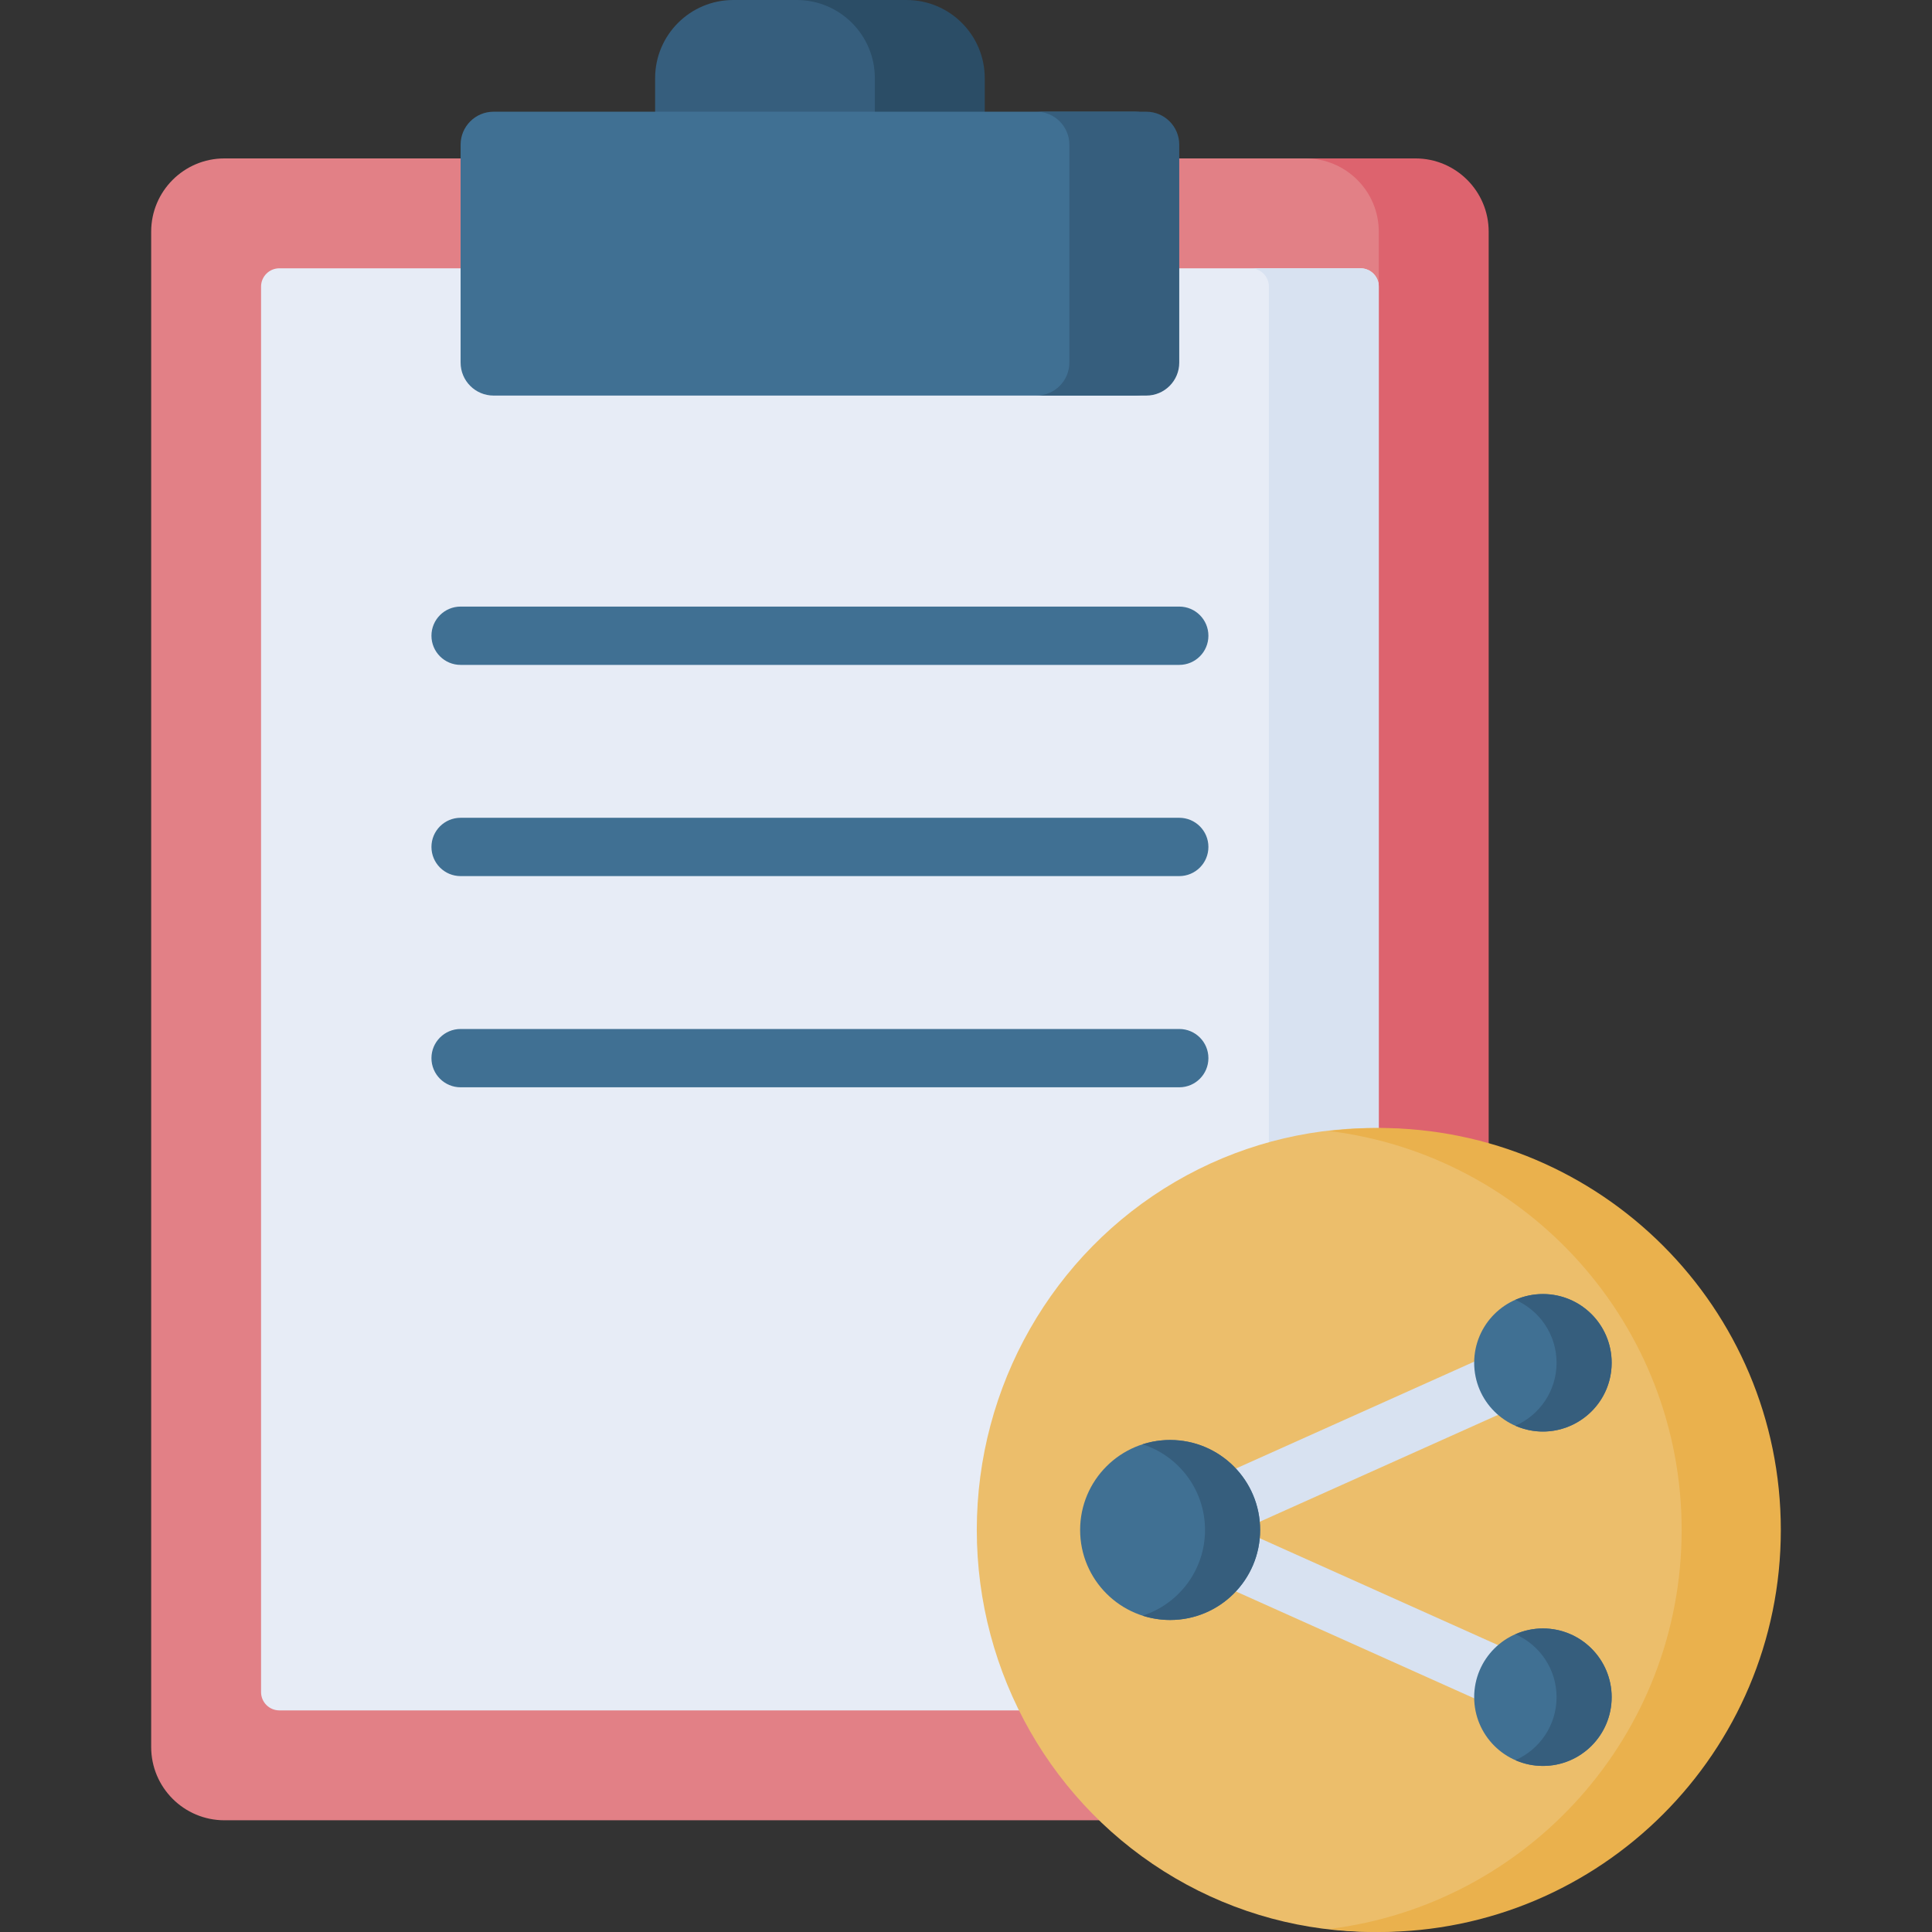 <svg id="Capa_1" enable-background="new 0 0 512 512" height="512" viewBox="0 0 512 512" width="512" xmlns="http://www.w3.org/2000/svg"><rect x="0" y="0" width="512" height="512" fill="#333333" stroke="none"/><g><path d="m391.597 462.979v-401.584c0-10.721-8.691-19.412-19.412-19.412h-312.709c-10.721 0-19.412 8.691-19.412 19.412v401.584c0 10.721 8.691 19.412 19.412 19.412h312.709c10.72 0 19.412-8.691 19.412-19.412z" fill="#e28086"/><path d="m69.182 448.419v-372.465c0-2.68 2.173-4.853 4.853-4.853h286.51c2.68 0 4.853 2.173 4.853 4.853v372.466c0 2.68-2.173 4.853-4.853 4.853h-286.51c-2.68-.001-4.853-2.173-4.853-4.854z" fill="#e7ecf6"/><g><path d="m312.514 176.204h-190.448c-4.268 0-7.726-3.459-7.726-7.726 0-4.268 3.459-7.726 7.726-7.726h190.448c4.268 0 7.726 3.459 7.726 7.726s-3.458 7.726-7.726 7.726z" fill="#407093"/></g><g><path d="m312.514 232.175h-190.448c-4.268 0-7.726-3.459-7.726-7.726 0-4.268 3.459-7.726 7.726-7.726h190.448c4.268 0 7.726 3.459 7.726 7.726s-3.458 7.726-7.726 7.726z" fill="#407093"/></g><g><path d="m312.514 288.145h-190.448c-4.268 0-7.726-3.459-7.726-7.726s3.459-7.726 7.726-7.726h190.448c4.268 0 7.726 3.459 7.726 7.726s-3.458 7.726-7.726 7.726z" fill="#407093"/></g><path d="m237.328 0h-42.995c-11.443 0-20.72 9.276-20.72 20.72v38.487h84.434v-38.487c0-11.444-9.276-20.72-20.719-20.72z" fill="#365e7d"/><path d="m240.248 0h-29.124c11.443 0 20.72 9.276 20.72 20.72v38.487h29.124v-38.487c0-11.444-9.277-20.72-20.72-20.72z" fill="#2b4d66"/><path d="m309.594 96.095v-57.756c0-4.825-3.911-8.736-8.736-8.736h-170.056c-4.824 0-8.735 3.911-8.735 8.736v57.756c0 4.824 3.911 8.735 8.735 8.735h170.056c4.824 0 8.736-3.911 8.736-8.735z" fill="#407093"/><path d="m375.105 41.982h-29.125c10.721 0 19.412 8.691 19.412 19.412v401.584c0 10.721-8.691 19.412-19.412 19.412h29.124c10.721 0 19.412-8.691 19.412-19.412v-401.583c.001-10.721-8.69-19.413-19.411-19.413z" fill="#dd636e"/><path d="m360.546 71.101h-29.125c2.68 0 4.853 2.173 4.853 4.853v372.466c0 2.68-2.173 4.853-4.853 4.853h29.125c2.68 0 4.853-2.173 4.853-4.853v-372.466c-.001-2.681-2.173-4.853-4.853-4.853z" fill="#d8e2f1"/><path d="m303.778 29.603h-29.124c4.824 0 8.735 3.911 8.735 8.736v57.756c0 4.824-3.911 8.735-8.735 8.735h29.124c4.824 0 8.735-3.911 8.735-8.735v-57.756c.001-4.825-3.91-8.736-8.735-8.736z" fill="#365e7d"/><ellipse cx="363.938" cy="405.462" fill="#ecbe6b" rx="105.078" ry="106.519"/><g><path d="m405.728 456.823-98.796-44.311c-2.778-1.245-4.564-4.005-4.564-7.049s1.787-5.804 4.564-7.049l98.796-44.312c3.889-1.745 8.465-.007 10.211 3.887 1.746 3.893.006 8.466-3.887 10.211l-83.077 37.263 83.077 37.262c3.893 1.745 5.634 6.318 3.887 10.211-1.745 3.891-6.314 5.635-10.211 3.887z" fill="#d8e2f1"/></g><circle cx="310.095" cy="405.462" fill="#407093" r="23.85"/><circle cx="408.89" cy="361.151" fill="#407093" r="18.217"/><circle cx="408.89" cy="449.773" fill="#407093" r="18.217"/><path d="m365.398 298.924c-4.45 0-8.834.277-13.141.807 52.639 6.476 93.397 51.342 93.397 105.731 0 54.39-40.758 99.255-93.397 105.731 4.307.53 8.691.807 13.141.807 58.839 0 106.538-47.699 106.538-106.538s-47.698-106.538-106.538-106.538z" fill="#eab14d"/><g fill="#365e7d"><path d="m310.095 381.612c-2.547 0-4.999.403-7.301 1.143 9.6 3.084 16.549 12.082 16.549 22.707s-6.949 19.623-16.549 22.707c2.301.739 4.754 1.143 7.301 1.143 13.172 0 23.85-10.678 23.85-23.85s-10.678-23.85-23.85-23.85z"/><path d="m408.89 431.556c-2.598 0-5.064.553-7.3 1.533 6.424 2.815 10.916 9.221 10.916 16.684s-4.492 13.869-10.916 16.684c2.236.98 4.702 1.533 7.3 1.533 10.061 0 18.217-8.156 18.217-18.217s-8.156-18.217-18.217-18.217z"/><path d="m408.89 342.934c-2.598 0-5.064.553-7.3 1.533 6.424 2.815 10.916 9.221 10.916 16.684s-4.492 13.869-10.916 16.684c12.021 5.268 25.517-3.561 25.517-16.684 0-10.061-8.156-18.217-18.217-18.217z"/></g></g></svg>